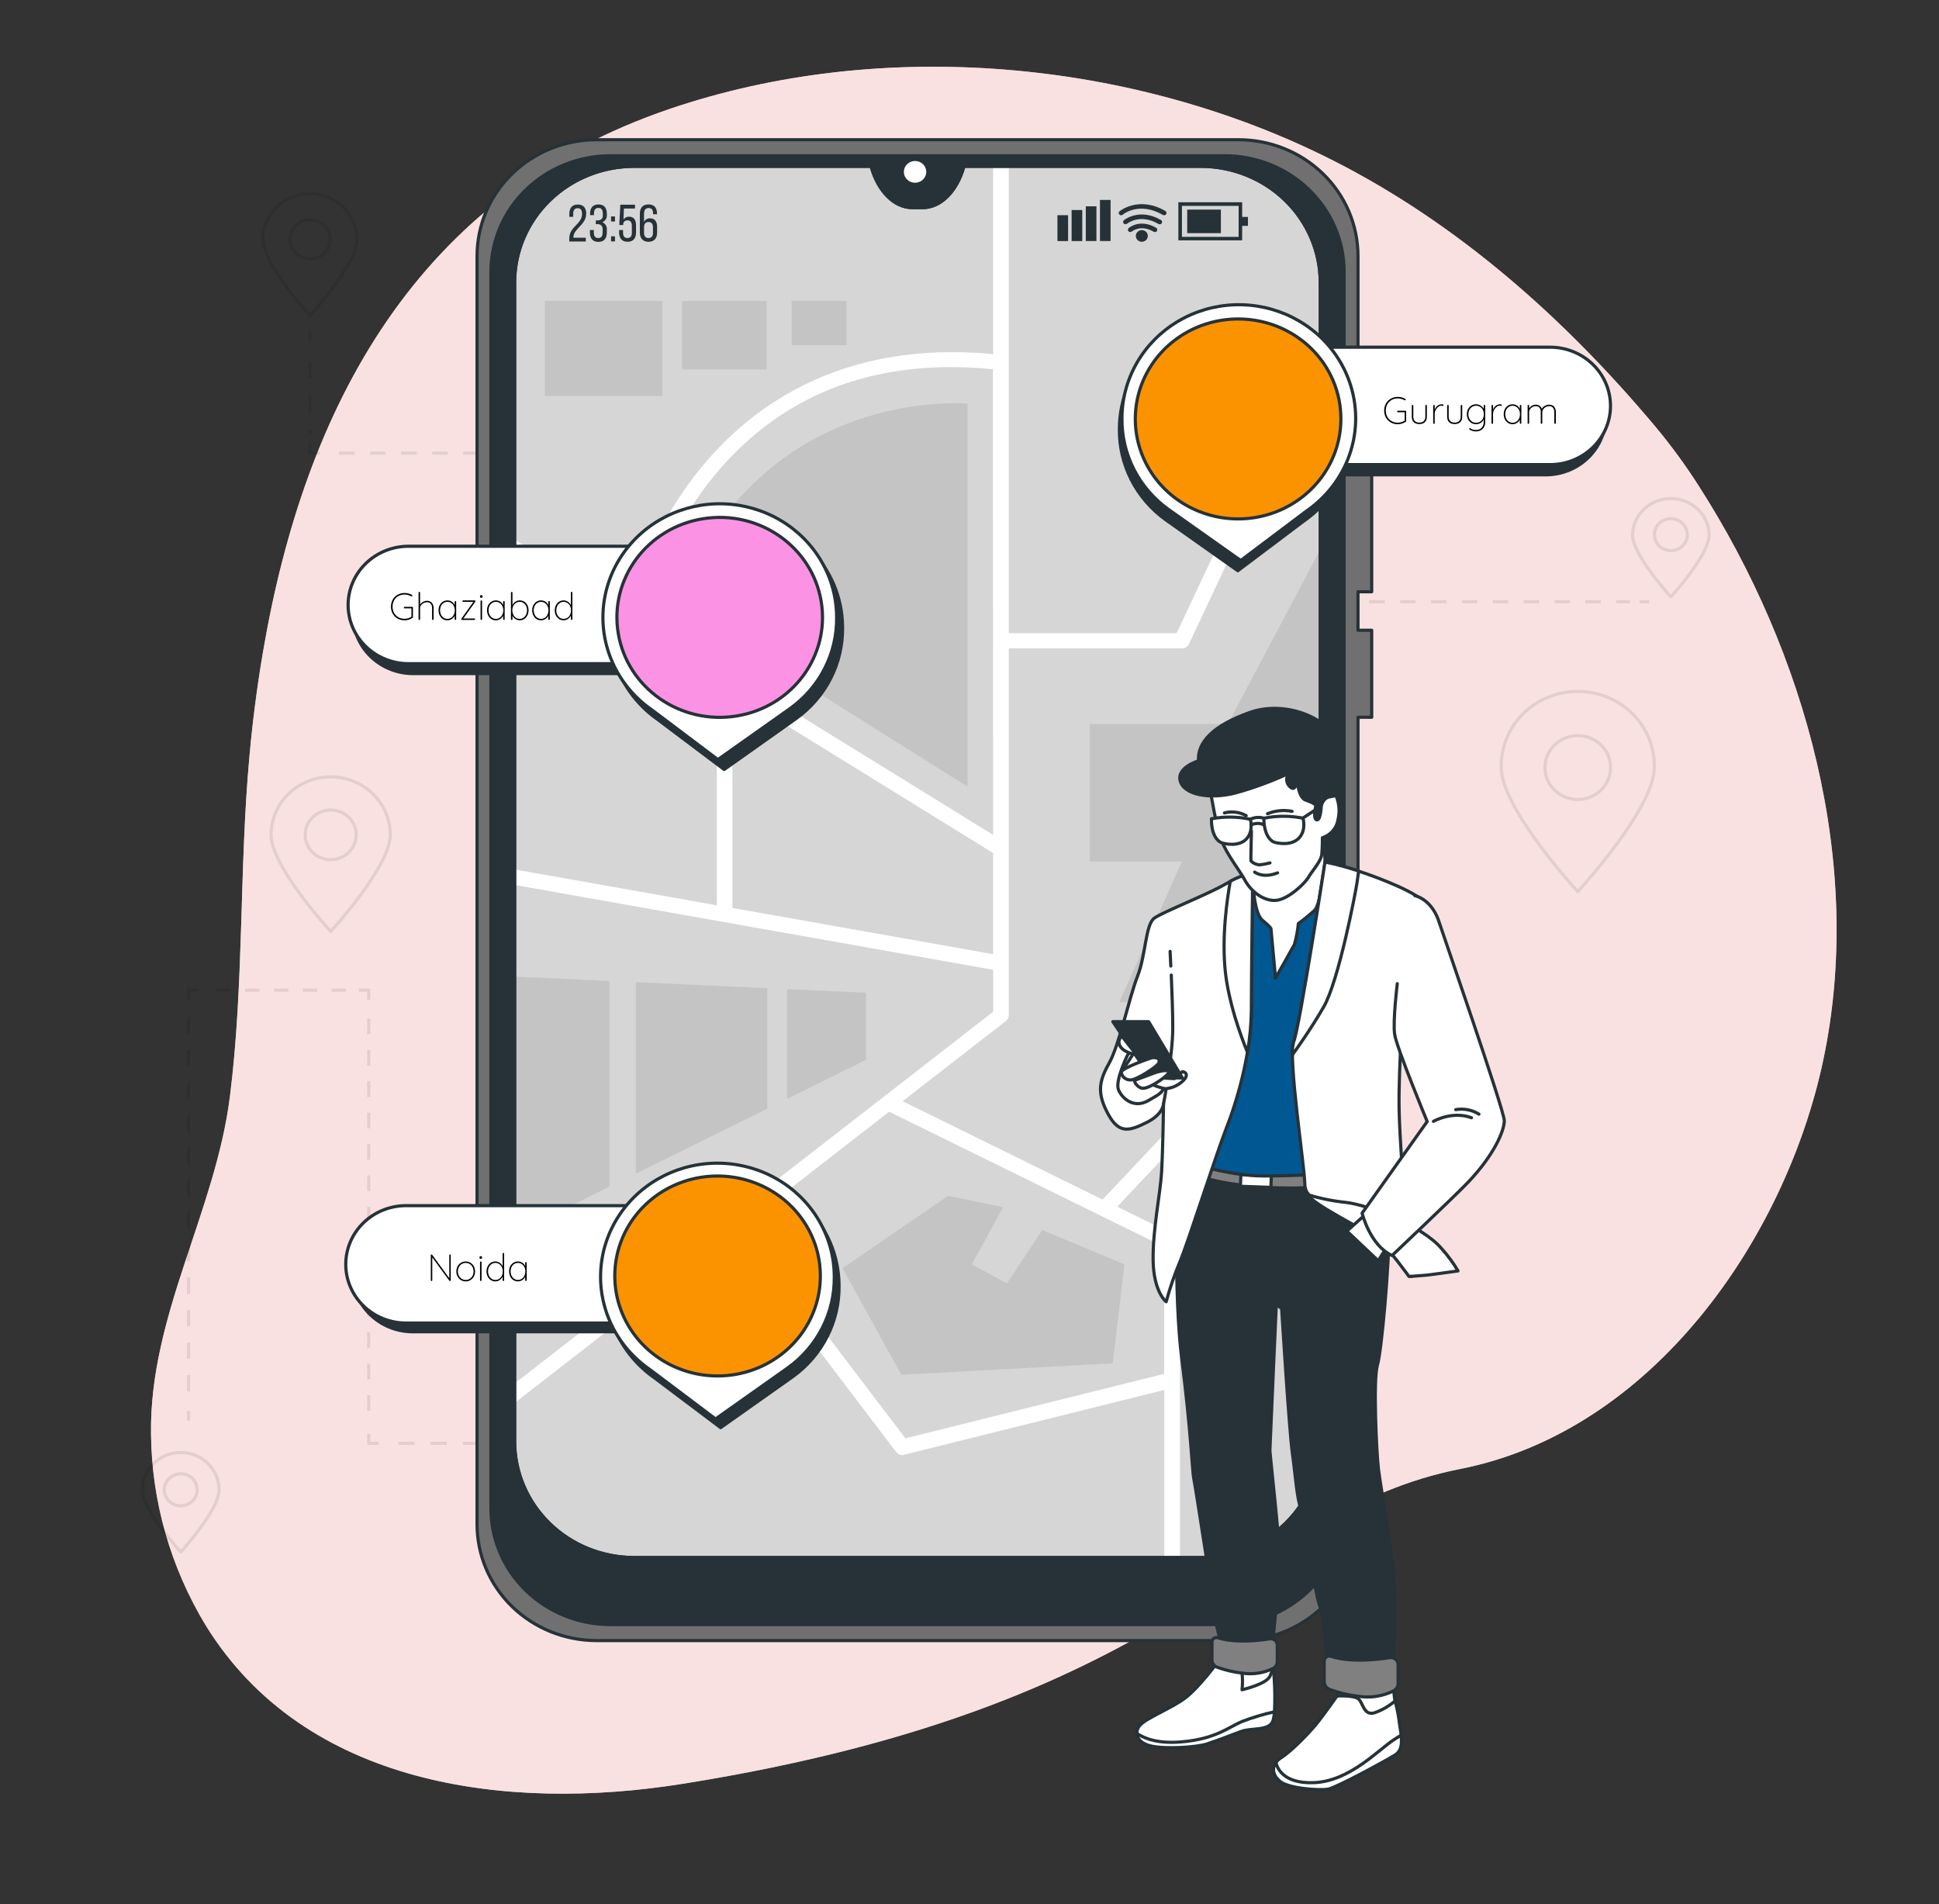 <svg width="613" height="602" viewBox="0 0 613 602" fill="none" xmlns="http://www.w3.org/2000/svg">
<rect x="0" y="0" width="613" height="602" fill="#333333" stroke="none"/>
<path d="M537.061 153.654C532.926 147.172 528.378 140.947 523.443 135.017C494.969 101.04 461.172 70.783 420.949 50.496C358.356 18.927 279.087 11.534 211.727 34.434C131.727 61.621 96.407 128.395 83.136 206.149C81.287 217.009 79.868 227.929 78.877 238.91C75.572 274.741 77.194 310.981 72.687 346.68C68.057 383.257 47.234 415.85 47.742 453.342C47.945 474.671 53.923 495.572 65.073 513.939C96.445 564.676 160.115 572.827 215.602 564.002C375.911 538.477 394.035 477.795 461.654 464.419C522.638 452.379 564.409 391.433 576.355 335.398C589.54 273.428 570.982 206.558 537.061 153.654Z" fill="#FAE1E1"/>
<path opacity="0.7" d="M537.061 153.654C532.926 147.172 528.378 140.947 523.443 135.017C494.969 101.04 461.172 70.783 420.949 50.496C358.356 18.927 279.087 11.534 211.727 34.434C131.727 61.621 96.407 128.395 83.136 206.149C81.287 217.009 79.868 227.929 78.877 238.91C75.572 274.741 77.194 310.981 72.687 346.68C68.057 383.257 47.234 415.85 47.742 453.342C47.945 474.671 53.923 495.572 65.073 513.939C96.445 564.676 160.115 572.827 215.602 564.002C375.911 538.477 394.035 477.795 461.654 464.419C522.638 452.379 564.409 391.433 576.355 335.398C589.54 273.428 570.982 206.558 537.061 153.654Z" fill="#FAE1E1"/>
<g opacity="0.3">
<path opacity="0.3" d="M97.992 104.748V107.758" stroke="black" stroke-linejoin="round"/>
<path opacity="0.3" d="M97.992 114.26V137.015" stroke="black" stroke-linejoin="round" stroke-dasharray="5.4 5.4"/>
<path opacity="0.3" d="M97.992 140.266V143.276H101.087" stroke="black" stroke-linejoin="round"/>
<path opacity="0.3" d="M107.166 143.276H298.61" stroke="black" stroke-linejoin="round" stroke-dasharray="4.91 4.91"/>
<path opacity="0.3" d="M301.643 143.276H304.738V146.286" stroke="black" stroke-linejoin="round"/>
<path opacity="0.3" d="M304.738 152.33V451.488" stroke="black" stroke-linejoin="round" stroke-dasharray="5.02 5.02"/>
<path opacity="0.3" d="M304.738 454.51V457.52H307.833" stroke="black" stroke-linejoin="round"/>
<path opacity="0.3" d="M311.547 457.52H317.118" stroke="black" stroke-linejoin="round" stroke-dasharray="3 3"/>
<path opacity="0.3" d="M318.975 457.52H322.07" stroke="black" stroke-linejoin="round"/>
<path opacity="0.3" d="M59.614 449.092V446.082" stroke="black" stroke-linejoin="round"/>
<path opacity="0.3" d="M59.614 439.893V319.144" stroke="black" stroke-linejoin="round" stroke-dasharray="5.14 5.14"/>
<path opacity="0.3" d="M59.614 316.05V313.04H62.709" stroke="black" stroke-linejoin="round"/>
<path opacity="0.3" d="M68.354 313.04H110.644" stroke="black" stroke-linejoin="round" stroke-dasharray="4.56 4.56"/>
<path opacity="0.3" d="M113.467 313.04H116.562V316.05" stroke="black" stroke-linejoin="round"/>
<path opacity="0.3" d="M116.562 322.022V450.32" stroke="black" stroke-linejoin="round" stroke-dasharray="4.96 4.96"/>
<path opacity="0.3" d="M116.562 453.306V456.316H119.657" stroke="black" stroke-linejoin="round"/>
<path opacity="0.3" d="M125.958 456.316H261.359" stroke="black" stroke-linejoin="round" stroke-dasharray="5.09 5.09"/>
<path opacity="0.3" d="M264.503 456.316H267.598V453.306" stroke="black" stroke-linejoin="round"/>
<path opacity="0.3" d="M267.598 447.262V196.264" stroke="black" stroke-linejoin="round" stroke-dasharray="5.02 5.02"/>
<path opacity="0.3" d="M267.598 193.242V190.232H270.693" stroke="black" stroke-linejoin="round"/>
<path opacity="0.3" d="M276.734 190.232H515.272" stroke="black" stroke-linejoin="round" stroke-dasharray="4.88 4.88"/>
<path opacity="0.3" d="M518.293 190.232H521.388" stroke="black" stroke-linejoin="round"/>
<path opacity="0.3" d="M112.848 75.683C112.848 71.852 111.283 68.177 108.497 65.467C105.711 62.758 101.932 61.235 97.992 61.235C94.052 61.235 90.273 62.758 87.487 65.467C84.701 68.177 83.136 71.852 83.136 75.683C83.136 83.654 97.992 99.763 97.992 99.763C97.992 99.763 112.848 83.654 112.848 75.683Z" stroke="black" stroke-linejoin="round"/>
<path opacity="0.3" d="M104.356 75.683C104.356 74.46 103.982 73.263 103.283 72.245C102.584 71.228 101.59 70.434 100.427 69.966C99.265 69.498 97.985 69.375 96.751 69.614C95.516 69.853 94.383 70.442 93.493 71.308C92.603 72.173 91.997 73.276 91.751 74.476C91.506 75.677 91.632 76.921 92.113 78.052C92.595 79.183 93.41 80.149 94.457 80.829C95.503 81.509 96.734 81.872 97.992 81.872C99.679 81.869 101.296 81.216 102.488 80.056C103.681 78.896 104.352 77.324 104.356 75.683V75.683Z" stroke="black" stroke-linejoin="round"/>
<path opacity="0.3" d="M540.354 169.03C540.254 165.967 538.932 163.063 536.669 160.931C534.406 158.799 531.379 157.607 528.228 157.607C525.078 157.607 522.05 158.799 519.787 160.931C517.524 163.063 516.203 165.967 516.102 169.03C516.102 175.543 528.234 188.691 528.234 188.691C528.234 188.691 540.354 175.543 540.354 169.03Z" stroke="black" stroke-linejoin="round"/>
<path opacity="0.3" d="M528.234 174.086C531.106 174.086 533.434 171.822 533.434 169.03C533.434 166.237 531.106 163.973 528.234 163.973C525.363 163.973 523.035 166.237 523.035 169.03C523.035 171.822 525.363 174.086 528.234 174.086Z" stroke="black" stroke-linejoin="round"/>
<path opacity="0.3" d="M522.997 242.666C523.07 239.531 522.498 236.413 521.315 233.496C520.132 230.579 518.361 227.921 516.107 225.679C513.853 223.437 511.161 221.655 508.189 220.439C505.217 219.222 502.025 218.596 498.801 218.596C495.576 218.596 492.384 219.222 489.412 220.439C486.441 221.655 483.748 223.437 481.494 225.679C479.24 227.921 477.47 230.579 476.286 233.496C475.103 236.413 474.531 239.531 474.604 242.666C474.604 255.657 498.795 281.893 498.795 281.893C498.795 281.893 522.997 255.657 522.997 242.666Z" stroke="black" stroke-linejoin="round"/>
<path opacity="0.3" d="M498.795 252.756C504.524 252.756 509.169 248.238 509.169 242.666C509.169 237.094 504.524 232.577 498.795 232.577C493.065 232.577 488.42 237.094 488.42 242.666C488.42 248.238 493.065 252.756 498.795 252.756Z" stroke="black" stroke-linejoin="round"/>
<path opacity="0.3" d="M123.383 263.941C123.383 259.081 121.398 254.42 117.865 250.983C114.331 247.547 109.538 245.616 104.541 245.616C99.544 245.616 94.751 247.547 91.218 250.983C87.684 254.42 85.699 259.081 85.699 263.941C85.699 274.054 104.541 294.474 104.541 294.474C104.541 294.474 123.383 274.054 123.383 263.941Z" stroke="black" stroke-linejoin="round"/>
<path opacity="0.3" d="M112.613 263.941C112.613 262.388 112.139 260.871 111.252 259.58C110.365 258.289 109.105 257.282 107.63 256.688C106.155 256.094 104.532 255.939 102.966 256.242C101.401 256.544 99.962 257.292 98.833 258.39C97.705 259.488 96.936 260.887 96.624 262.409C96.313 263.932 96.473 265.511 97.084 266.945C97.695 268.379 98.729 269.605 100.057 270.468C101.384 271.331 102.945 271.791 104.541 271.791C105.601 271.791 106.651 271.588 107.63 271.193C108.609 270.799 109.499 270.221 110.249 269.492C110.998 268.763 111.593 267.897 111.998 266.945C112.404 265.993 112.613 264.972 112.613 263.941V263.941Z" stroke="black" stroke-linejoin="round"/>
<path opacity="0.3" d="M69.258 471.005C69.258 469.457 68.945 467.924 68.335 466.494C67.726 465.064 66.834 463.765 65.708 462.67C64.583 461.575 63.247 460.707 61.776 460.115C60.306 459.522 58.73 459.218 57.138 459.218C55.547 459.218 53.97 459.522 52.5 460.115C51.029 460.707 49.693 461.575 48.568 462.67C47.443 463.765 46.55 465.064 45.941 466.494C45.332 467.924 45.018 469.457 45.018 471.005C45.018 477.518 57.138 490.654 57.138 490.654C57.138 490.654 69.258 477.518 69.258 471.005Z" stroke="black" stroke-linejoin="round"/>
<path opacity="0.3" d="M57.138 476.062C60.01 476.062 62.338 473.798 62.338 471.005C62.338 468.212 60.01 465.948 57.138 465.948C54.266 465.948 51.938 468.212 51.938 471.005C51.938 473.798 54.266 476.062 57.138 476.062Z" stroke="black" stroke-linejoin="round"/>
</g>
<path d="M417.396 89.313V455.69C417.396 465.427 413.422 474.766 406.347 481.656C399.272 488.546 389.674 492.423 379.662 492.436H200.473C190.453 492.436 180.842 488.565 173.756 481.673C166.67 474.782 162.69 465.436 162.69 455.69V89.313C162.693 79.569 166.675 70.226 173.761 63.337C180.846 56.449 190.455 52.579 200.473 52.579H275.397L275.472 52.843C277.688 60.597 282.788 65.642 288.446 65.642H291.689C297.347 65.642 302.448 60.597 304.664 52.843L304.75 52.579H379.662C389.672 52.591 399.268 56.467 406.342 63.354C413.417 70.241 417.393 79.578 417.396 89.313Z" fill="#D6D6D6"/>
<path d="M318.913 320.926V204.993H373.633C374.106 204.994 374.57 204.863 374.969 204.616C375.369 204.368 375.687 204.014 375.886 203.596L417.396 115.223V103.64L371.986 200.177H318.913V52.579H313.961V111.972C264.54 107.228 235.583 129.887 219.947 149.97C210.118 162.779 202.811 177.246 198.394 192.64L162.69 170.595V176.302L226.632 215.781V286.227L162.727 274.885V279.786L313.998 306.611V319.855L162.727 437.365V443.53L231.139 390.385L283.271 459.013C283.501 459.316 283.802 459.562 284.148 459.731C284.494 459.901 284.877 459.989 285.264 459.988C285.473 459.988 285.68 459.964 285.883 459.916L368.074 439.448V492.436H373.026V392.733C373.025 392.288 372.897 391.852 372.656 391.474C372.416 391.096 372.072 390.79 371.664 390.59L353.206 381.511L384.75 348.04L417.396 360.273V355.18L384.874 343.02C384.409 342.843 383.9 342.807 383.414 342.917C382.928 343.027 382.487 343.276 382.15 343.634L348.575 379.26L285.363 348.161L317.972 322.816C318.265 322.591 318.503 322.304 318.666 321.976C318.829 321.649 318.913 321.29 318.913 320.926ZM368.037 394.214V434.355L286.23 454.739L234.977 387.315L281.104 351.472L368.037 394.214ZM313.961 301.674L231.547 287.058V218.767L313.961 269.696V301.674ZM313.961 263.953L202.789 195.325C206.987 180.002 214.128 165.59 223.835 152.848C245.45 125.084 275.756 112.959 313.899 116.728L313.961 263.953Z" fill="white"/>
<path d="M417.445 271.358H410.03L391.311 316.881H353.874L373.633 272.369H344.515V228.88H388.192L417.445 173.653V271.358Z" fill="#C4C4C4"/>
<path d="M209.412 95.116H172.272V125.216H209.412V95.116Z" fill="#C4C4C4"/>
<path d="M242.343 95.116H215.602V116.788H242.343V95.116Z" fill="#C4C4C4"/>
<path d="M213.968 190.978L305.889 248.71V127.624C305.889 127.624 240.139 121.46 213.968 190.978Z" fill="#C4C4C4"/>
<path d="M267.598 95.116H250.266V109.167H267.598V95.116Z" fill="#C4C4C4"/>
<path d="M299.786 378.056L266.36 400.932L284.93 434.644L351.782 431.032L355.496 399.728L329.498 388.892L318.356 405.748L307.214 399.728L317.118 381.668L299.786 378.056Z" fill="#C4C4C4"/>
<path d="M192.674 310.138V375.178L162.69 390.012V308.766L192.674 310.138Z" fill="#C4C4C4"/>
<path d="M242.59 350.508V312.426L200.994 310.524V371.073L242.59 350.508Z" fill="#C4C4C4"/>
<path d="M248.83 312.715V347.426L273.788 335.085V313.847L248.83 312.715Z" fill="#C4C4C4"/>
<path d="M433.651 187.09V140.531H429.318V80.921C429.315 71.176 425.333 61.831 418.248 54.941C411.163 48.05 401.554 44.178 391.534 44.175H188.601C178.581 44.178 168.973 48.05 161.888 54.941C154.803 61.831 150.821 71.176 150.817 80.921V481.937C150.817 491.683 154.798 501.029 161.884 507.921C168.97 514.812 178.58 518.683 188.601 518.683H391.534C401.555 518.683 411.165 514.812 418.251 507.921C425.337 501.029 429.318 491.683 429.318 481.937V226.773H433.651V199.262H429.318V187.09H433.651ZM417.396 455.69C417.396 465.427 413.422 474.766 406.347 481.656C399.272 488.546 389.674 492.423 379.662 492.436H200.474C190.453 492.436 180.842 488.565 173.756 481.673C166.671 474.782 162.69 465.436 162.69 455.69V89.313C162.693 79.569 166.675 70.226 173.761 63.337C180.846 56.449 190.455 52.579 200.474 52.579H275.397L275.472 52.843C277.688 60.597 282.788 65.642 288.446 65.642H291.689C297.347 65.642 302.448 60.597 304.664 52.843L304.75 52.579H379.662C389.672 52.591 399.268 56.467 406.342 63.354C413.417 70.241 417.393 79.578 417.396 89.313V455.69Z" fill="#707070" stroke="#263238" stroke-linejoin="round"/>
<path d="M387.164 49.244H192.971C188.01 49.244 183.097 50.194 178.514 52.041C173.931 53.888 169.766 56.595 166.259 60.007C162.751 63.419 159.969 67.47 158.072 71.928C156.174 76.387 155.198 81.165 155.2 85.99V476.88C155.2 486.624 159.179 495.969 166.262 502.859C173.345 509.75 182.953 513.623 192.971 513.626H387.164C397.183 513.623 406.79 509.75 413.873 502.859C420.956 495.969 424.935 486.624 424.935 476.88V85.99C424.937 81.165 423.961 76.387 422.064 71.928C420.166 67.47 417.384 63.419 413.877 60.007C410.369 56.595 406.205 53.888 401.621 52.041C397.038 50.194 392.125 49.244 387.164 49.244ZM417.396 455.69C417.396 465.427 413.422 474.766 406.347 481.656C399.272 488.546 389.674 492.423 379.662 492.436H200.474C190.453 492.436 180.842 488.565 173.756 481.673C166.671 474.782 162.69 465.436 162.69 455.69V89.313C162.693 79.569 166.675 70.226 173.761 63.337C180.846 56.449 190.455 52.579 200.474 52.579H275.397L275.472 52.843C277.688 60.597 282.788 65.642 288.446 65.642H291.689C297.347 65.642 302.448 60.597 304.664 52.843L304.75 52.579H379.662C389.672 52.591 399.268 56.467 406.342 63.354C413.417 70.241 417.393 79.578 417.396 89.313V455.69Z" fill="#263238" stroke="#263238" stroke-linejoin="round"/>
<path d="M289.288 57.78C291.243 57.78 292.828 56.238 292.828 54.337C292.828 52.435 291.243 50.893 289.288 50.893C287.332 50.893 285.747 52.435 285.747 54.337C285.747 56.238 287.332 57.78 289.288 57.78Z" fill="white"/>
<path d="M185.333 67.556C185.333 71.048 181.309 72.3 181.284 74.973V75.154H185.197V76.358H179.972V75.37C179.972 71.626 184.008 70.903 184.008 67.641C184.008 66.437 183.6 65.823 182.609 65.823C181.619 65.823 181.223 66.509 181.223 67.532V68.556H179.985V67.617C179.985 65.847 180.826 64.667 182.659 64.667C184.491 64.667 185.333 65.787 185.333 67.556Z" fill="#263238"/>
<path d="M191.845 67.544V67.845C191.913 68.345 191.809 68.852 191.549 69.288C191.29 69.724 190.888 70.063 190.409 70.253C190.885 70.448 191.282 70.789 191.541 71.224C191.8 71.658 191.907 72.163 191.845 72.661V73.552C191.845 75.322 191.003 76.478 189.158 76.478C187.314 76.478 186.497 75.274 186.497 73.552V72.722H187.735V73.6C187.735 74.636 188.18 75.262 189.134 75.262C190.087 75.262 190.52 74.648 190.52 73.48V72.589C190.52 71.445 190.025 70.903 189.022 70.867H188.366V69.663H189.146C189.352 69.666 189.556 69.624 189.744 69.542C189.932 69.46 190.1 69.34 190.235 69.188C190.37 69.037 190.47 68.859 190.528 68.667C190.586 68.475 190.6 68.272 190.57 68.074V67.544C190.57 66.34 190.149 65.738 189.183 65.738C188.217 65.738 187.784 66.388 187.784 67.424V68.026H186.546V67.544C186.546 65.775 187.388 64.631 189.208 64.631C191.028 64.631 191.845 65.775 191.845 67.544Z" fill="#263238"/>
<path d="M194.42 68.423V70.025H193.182V68.423H194.42ZM194.42 74.72V76.322H193.182V74.72H194.42Z" fill="#263238"/>
<path d="M197.106 69.459C197.28 69.155 197.538 68.904 197.851 68.736C198.164 68.568 198.52 68.489 198.877 68.508C200.412 68.508 201.08 69.591 201.08 71.253V73.516C201.08 75.286 200.214 76.442 198.394 76.442C196.574 76.442 195.732 75.238 195.732 73.516V72.734H196.97V73.6C196.97 74.636 197.416 75.262 198.369 75.262C199.322 75.262 199.756 74.636 199.756 73.6V71.349C199.756 70.302 199.322 69.675 198.369 69.675C198.197 69.66 198.024 69.68 197.861 69.734C197.698 69.788 197.548 69.874 197.421 69.987C197.294 70.101 197.192 70.239 197.123 70.392C197.054 70.546 197.019 70.712 197.02 70.879V71.144H195.782L196.104 64.715H200.746V65.919H197.243L197.106 69.459Z" fill="#263238"/>
<path d="M207.703 67.52V67.737H206.465V67.424C206.465 66.376 206.02 65.763 205.054 65.763C204.088 65.763 203.606 66.388 203.606 67.629V70.229C203.749 69.854 204.013 69.534 204.359 69.317C204.705 69.1 205.114 68.998 205.525 69.025C207.06 69.025 207.741 70.097 207.741 71.77V73.528C207.741 75.298 206.837 76.454 205.017 76.454C203.197 76.454 202.281 75.25 202.281 73.528V67.605C202.281 65.775 203.123 64.631 205.017 64.631C206.911 64.631 207.703 65.75 207.703 67.52ZM203.606 71.855V73.6C203.606 74.636 204.051 75.262 205.017 75.262C205.983 75.262 206.428 74.636 206.428 73.6V71.855C206.428 70.819 205.97 70.193 205.017 70.193C204.064 70.193 203.606 70.819 203.606 71.855Z" fill="#263238"/>
<path d="M337.669 68.038H334.301V76.213H337.669V68.038Z" fill="#263238"/>
<path d="M342.15 66.401H338.783V76.213H342.15V66.401Z" fill="#263238"/>
<path d="M346.632 65.233H343.265V76.201H346.632V65.233Z" fill="#263238"/>
<path d="M351.101 63.21H347.746V76.201H351.101V63.21Z" fill="#263238"/>
<path d="M392.698 75.984H372.531V63.944H392.698V75.984ZM373.657 74.889H391.584V65.088H373.657V74.889Z" fill="#263238"/>
<path d="M385.975 66.268H375.329V73.709H385.975V66.268Z" fill="#263238"/>
<path d="M394.53 68.58H391.992V71.409H394.53V68.58Z" fill="#263238"/>
<path d="M365.14 73.372C365.005 73.377 364.871 73.344 364.756 73.275C360.646 70.867 357.935 73.107 357.823 73.191C357.672 73.319 357.475 73.383 357.276 73.369C357.076 73.356 356.89 73.266 356.759 73.119C356.694 73.047 356.645 72.964 356.613 72.873C356.582 72.783 356.57 72.687 356.577 72.592C356.583 72.497 356.61 72.404 356.654 72.319C356.698 72.234 356.759 72.158 356.833 72.096C356.969 71.963 360.448 69.073 365.499 72.011C365.585 72.061 365.659 72.126 365.719 72.204C365.778 72.282 365.821 72.37 365.845 72.464C365.87 72.558 365.874 72.656 365.86 72.752C365.845 72.848 365.811 72.94 365.759 73.023C365.694 73.127 365.604 73.213 365.496 73.274C365.387 73.335 365.265 73.369 365.14 73.372Z" fill="#263238"/>
<path d="M366.638 70.916C366.502 70.914 366.37 70.876 366.254 70.807C360.324 67.376 356.35 70.699 356.288 70.735C356.136 70.854 355.942 70.912 355.747 70.895C355.553 70.878 355.372 70.789 355.244 70.645C355.116 70.502 355.05 70.316 355.06 70.126C355.07 69.936 355.155 69.757 355.298 69.627C355.298 69.627 360.163 65.582 367.022 69.555C367.193 69.653 367.318 69.813 367.369 70C367.42 70.187 367.393 70.386 367.294 70.554C367.225 70.664 367.128 70.754 367.014 70.817C366.899 70.88 366.77 70.914 366.638 70.916Z" fill="#263238"/>
<path d="M368.037 68.062C367.901 68.063 367.767 68.026 367.653 67.954C360.126 63.607 355.137 67.701 354.926 67.882C354.775 68.009 354.578 68.073 354.379 68.06C354.179 68.046 353.993 67.956 353.862 67.809C353.797 67.737 353.748 67.654 353.716 67.564C353.685 67.473 353.673 67.378 353.68 67.282C353.686 67.187 353.713 67.094 353.757 67.009C353.801 66.924 353.862 66.848 353.936 66.786C353.998 66.786 359.928 61.789 368.421 66.702C368.506 66.75 368.58 66.814 368.64 66.891C368.699 66.968 368.742 67.055 368.766 67.148C368.79 67.241 368.795 67.338 368.781 67.433C368.766 67.528 368.732 67.619 368.681 67.701C368.614 67.81 368.52 67.901 368.408 67.964C368.295 68.027 368.167 68.061 368.037 68.062Z" fill="#263238"/>
<path d="M360.98 76.442C362.026 76.442 362.874 75.617 362.874 74.6C362.874 73.582 362.026 72.758 360.98 72.758C359.934 72.758 359.086 73.582 359.086 74.6C359.086 75.617 359.934 76.442 360.98 76.442Z" fill="#263238"/>
<path d="M402.924 541.198C402.861 542.083 402.72 542.961 402.503 543.823C401.488 547.435 395.706 546.134 392.314 547.435C388.922 548.735 384.502 550.409 381.444 551.396C378.387 552.383 368.891 553.057 364.112 552.058C360.968 551.408 359.458 549.746 359.396 548.025C359.375 547.078 359.729 546.159 360.386 545.46C362.416 543.148 370.216 540.175 374.635 536.876C379.055 533.577 384.824 525.642 384.824 525.642C391.274 527.304 402.156 525.979 402.156 525.979C402.156 525.979 402.825 529.591 402.825 530.603C403.062 534.13 403.095 537.667 402.924 541.198Z" fill="white" stroke="#263238" stroke-linecap="round" stroke-linejoin="round"/>
<path d="M402.924 541.198C402.861 542.083 402.72 542.961 402.503 543.823C401.488 547.435 395.706 546.134 392.314 547.435C388.922 548.735 384.502 550.409 381.445 551.396C378.387 552.383 368.891 553.057 364.113 552.058C360.968 551.408 359.458 549.746 359.396 548.025C361.129 549.229 365.351 551.408 373.373 550.722C384.515 549.795 388.315 546.038 392.908 544.172C396.167 542.942 399.515 541.948 402.924 541.198Z" fill="white" stroke="#263238" stroke-linecap="round" stroke-linejoin="round"/>
<path d="M402.453 527.641C402.305 526.726 402.169 525.992 402.169 525.992C398.754 526.373 395.317 526.533 391.881 526.473L391.633 526.654C391.633 526.654 392.314 526.317 392.661 528.965C392.855 530.718 392.855 532.486 392.661 534.239C392.661 534.239 400.386 532.457 401.488 529.953C401.81 529.218 402.144 528.412 402.453 527.641Z" fill="white" stroke="#263238" stroke-linecap="round" stroke-linejoin="round"/>
<path d="M440.918 554.924C437.798 556.85 422.496 565.17 419.872 565.651C417.247 566.133 407.492 565.483 404.731 563.243C402.565 561.509 401.983 559.186 403.382 557.223C403.835 556.611 404.407 556.092 405.065 555.694C408.359 553.611 414.115 547.688 416.752 544.328C419.389 540.969 423.499 535.046 423.499 535.046L423.821 533.288L440.608 533.769C440.608 533.769 440.93 537.285 441.091 537.935C441.704 540.192 442.147 542.49 442.416 544.81C442.614 546.17 442.837 547.447 442.973 548.615C443.233 551.432 443.072 553.575 440.918 554.924Z" fill="white" stroke="#263238" stroke-linecap="round" stroke-linejoin="round"/>
<path d="M440.918 554.924C437.798 556.85 422.496 565.17 419.872 565.651C417.247 566.133 407.492 565.483 404.731 563.243C402.565 561.509 401.983 559.186 403.382 557.223C403.592 558.343 405.177 564.014 415.403 563.604C426.73 563.135 435.644 553.286 440.707 549.999C441.512 549.469 442.267 549.012 442.973 548.615C443.233 551.432 443.072 553.575 440.918 554.924Z" fill="white" stroke="#263238" stroke-linecap="round" stroke-linejoin="round"/>
<path d="M440.547 533.805L423.759 533.324L423.437 535.082L422.645 536.201C423.066 536.201 428.105 535.937 429.516 537.165C430.927 538.393 431.162 542.607 434.617 541.487C436.966 540.656 439.133 539.402 441.005 537.791C440.831 536.852 440.547 533.805 440.547 533.805Z" fill="white" stroke="#263238" stroke-linecap="round" stroke-linejoin="round"/>
<path d="M372.283 374.095C372.283 374.095 370.922 408.77 373.645 429.9C376.369 451.03 377.037 466.225 377.359 467.224C377.681 468.224 384.143 510.147 384.478 512.796C384.812 515.444 385.839 518.406 385.839 519.394C385.839 520.381 386.855 520.718 391.955 522.042C395.347 522.768 398.881 522.539 402.144 521.38C402.144 521.38 404.521 498.601 404.521 492.653C404.521 486.705 401.463 459.627 401.463 458.64C401.463 457.652 403.493 412.418 403.493 412.418L405.189 413.731C405.189 413.731 407.566 452.367 408.594 459.627C409.621 466.887 409.943 473.497 411.305 477.133C412.667 480.769 415.725 503.874 417.074 507.233C418.424 510.592 419.451 523.078 419.451 523.078L420.466 527.039C420.466 527.039 421.828 530.651 430.37 530.651C438.912 530.651 440.559 528.664 440.559 528.664C440.559 528.664 440.893 511.17 440.893 502.911C440.893 494.651 436.474 470.222 435.805 464.612C435.137 459.001 434.097 436.209 435.458 431.586C436.82 426.962 439.172 399.897 439.172 388.338C439.286 382.936 439.058 377.532 438.492 372.156C438.492 372.156 406.242 374.131 395.372 372.481C384.502 370.832 374.326 368.52 374.326 368.52L372.283 374.095Z" fill="#263238" stroke="#263238" stroke-linecap="round" stroke-linejoin="round"/>
<path d="M382.138 372.782C382.138 372.782 396.734 377.069 420.157 375.094L420.491 369.146L383.153 356.926L382.138 372.782Z" fill="#808080" stroke="#263238" stroke-linecap="round" stroke-linejoin="round"/>
<path d="M401.93 371.707L392.293 371.357L392.151 375.051L401.788 375.401L401.93 371.707Z" fill="white" stroke="#263238" stroke-linecap="round" stroke-linejoin="round"/>
<path d="M423.215 275.367C423.215 275.367 411.33 274.054 405.561 275.704C399.792 277.353 392.661 279.316 390.618 284.614C388.575 289.911 378.572 368.328 378.572 368.328C378.572 368.328 389.603 371.795 399.445 371.795C409.287 371.795 419.822 371.133 419.822 371.133C419.822 371.133 420.838 328.861 423.215 321.275C425.592 313.69 423.215 275.367 423.215 275.367Z" fill="#005792" stroke="#263238" stroke-linecap="round" stroke-linejoin="round"/>
<path d="M396.251 280.773C396.251 280.773 396.672 288.972 399.136 290.971C401.599 292.969 401.81 293.583 401.81 293.583L403.246 309.235C403.246 309.235 408.606 299.796 409.225 298.592C409.827 296.43 410.241 294.223 410.463 291.994C412.256 290.684 413.975 289.281 415.613 287.792C417.458 285.986 418.906 273.982 418.906 272.574C418.906 271.165 418.498 263.568 418.498 263.568C418.498 263.568 414.165 272.971 409.436 277.173C404.707 281.375 400.175 281.784 399.148 281.579C398.12 281.375 396.251 280.773 396.251 280.773Z" fill="white" stroke="#263238" stroke-linecap="round" stroke-linejoin="round"/>
<path d="M396.053 278.365C396.053 278.365 395.632 307.393 395.632 319.192C395.632 330.992 391.918 345.813 388.018 355.818C384.119 365.823 375.638 392.745 373.001 398.957C371.274 403.061 369.831 407.273 368.681 411.563C368.681 411.563 364.769 408.553 364.558 398.753C364.348 388.952 366.824 377.538 367.232 370.531C367.641 363.524 367.851 348.859 367.851 348.859C367.851 348.859 367.851 352.254 362.503 354.879C357.155 357.504 353.837 358.684 350.358 352.278C346.879 345.873 347.276 342.068 350.569 336.265C353.862 330.462 356.944 315.448 359.618 308.645C362.293 301.843 362.094 292.235 364.979 290.236C367.864 288.238 381.643 282.832 387.201 279.629C392.76 276.426 395.025 276.426 395.025 276.426C395.025 276.426 395.842 275.969 396.053 278.365Z" fill="white" stroke="#263238" stroke-linecap="round" stroke-linejoin="round"/>
<path d="M356.548 333.4C356.548 333.4 352.426 341.683 353.602 344.537C354.778 347.39 358.554 350.557 363.011 347.968C367.467 345.379 368.879 345.115 367.405 339.685C365.932 334.254 360.361 330.257 356.548 333.4Z" stroke="#263238" stroke-linecap="round" stroke-linejoin="round"/>
<path d="M370.142 305.431C370.005 302.637 369.919 300.783 369.919 300.783L370.142 305.431Z" fill="white"/>
<path d="M370.142 305.431C370.005 302.637 369.919 300.783 369.919 300.783" stroke="#263238" stroke-linecap="round" stroke-linejoin="round"/>
<path d="M367.876 348.823C367.876 348.823 370.761 333.604 370.761 324.996C370.761 320.288 370.513 313.473 370.29 308.272" fill="white"/>
<path d="M367.876 348.823C367.876 348.823 370.761 333.604 370.761 324.996C370.761 320.288 370.513 313.473 370.29 308.272" stroke="#263238" stroke-linecap="round" stroke-linejoin="round"/>
<path d="M395.025 276.366C395.025 276.366 393.23 276.366 388.947 278.606C387.994 283.879 386.161 296.148 387.399 307.393C388.464 316.905 391.98 326.814 394.369 332.677C395.149 328.213 395.563 323.696 395.607 319.168C395.607 307.369 396.028 278.341 396.028 278.341C395.842 275.969 395.025 276.366 395.025 276.366Z" fill="white" stroke="#263238" stroke-linecap="round" stroke-linejoin="round"/>
<path d="M382.732 250.492C382.732 250.492 384.428 261.063 386.137 265.626C387.845 270.19 391.893 275.15 393.565 278.268C395.236 281.387 398.888 284.686 402.936 284.686C406.985 284.686 412.518 279.304 413.583 277.462C414.648 275.62 417.631 272.273 417.854 270.238C418.077 268.203 418.065 264.856 418.065 264.856C419.366 264.437 420.521 263.671 421.396 262.645C422.272 261.619 422.833 260.374 423.017 259.053C423.608 256.56 423.383 253.95 422.373 251.588C421.38 249.275 420.165 247.058 418.746 244.966C415.762 240.15 405.969 237.501 396.585 238.946C387.201 240.391 382.522 244.28 382.732 250.492Z" fill="white" stroke="#263238" stroke-linecap="round" stroke-linejoin="round"/>
<path d="M382.992 258.86C387.063 258.102 391.249 258.155 395.298 259.017C395.298 259.017 396.362 262.749 394.06 265.229C391.757 267.709 387.449 266.891 386.174 266.433C384.899 265.976 382.918 263.857 382.992 258.86Z" fill="white" stroke="#263238" stroke-linecap="round" stroke-linejoin="round"/>
<path d="M399.556 258.679C403.64 257.863 407.852 257.863 411.936 258.679C411.936 258.679 413.05 262.388 410.698 264.916C408.346 267.445 404.112 266.662 402.837 266.265C401.562 265.867 399.556 263.676 399.556 258.679Z" fill="white" stroke="#263238" stroke-linecap="round" stroke-linejoin="round"/>
<path d="M395.298 258.992C396.627 258.374 398.146 258.262 399.556 258.679" stroke="#263238" stroke-linecap="round" stroke-linejoin="round"/>
<path d="M411.875 258.655L417.668 254.851" stroke="#263238" stroke-linecap="round" stroke-linejoin="round"/>
<path d="M395.632 260.714C395.632 260.714 397.922 259.847 399.346 260.714" stroke="#263238" stroke-linecap="round" stroke-linejoin="round"/>
<path d="M400.72 257.259C403.173 256.264 405.876 256.004 408.482 256.512" stroke="#263238" stroke-linecap="round" stroke-linejoin="round"/>
<path d="M393.973 257.873C391.885 256.728 389.421 256.417 387.102 257.006" stroke="#263238" stroke-linecap="round" stroke-linejoin="round"/>
<path d="M395.632 262.821C395.632 262.821 395.372 271.863 395.496 272.236C396.219 272.924 397.163 273.349 398.17 273.44C399.291 273.316 400.4 273.107 401.488 272.814" stroke="#263238" stroke-linecap="round" stroke-linejoin="round"/>
<path d="M396.647 275.716C396.647 275.716 399.197 277.823 403.902 275.957" stroke="#263238" stroke-linecap="round" stroke-linejoin="round"/>
<path d="M378.894 240.547C378.894 240.547 371.862 242.618 373.137 246.977C374.412 251.335 382.521 252.78 390.618 250.697C396.411 249.089 402.056 247.01 407.492 244.484C406.961 245.12 406.708 245.934 406.79 246.75C406.871 247.566 407.279 248.317 407.925 248.843C410.265 250.914 410.054 244.484 410.054 244.484C410.054 244.484 409.844 251.949 412.828 252.984C415.811 254.02 416.022 254.634 416.022 254.634C416.022 254.634 414.957 258.788 416.232 259.197C417.507 259.606 417.718 254.851 417.718 254.851C417.718 254.851 418.151 252.358 420.28 251.949L422.41 251.528C422.41 251.528 421.989 237.646 420.701 232.468C419.414 227.291 406.427 221.271 395.137 225.244C383.846 229.218 378.461 234.539 378.894 240.547Z" fill="#263238" stroke="#263238" stroke-linecap="round" stroke-linejoin="round"/>
<path d="M354.481 339.01L359.433 331.401L363.543 337.806C361.689 338.861 359.766 339.799 357.786 340.612C356.625 340.202 355.516 339.665 354.481 339.01Z" fill="white" stroke="#263238" stroke-linecap="round" stroke-linejoin="round"/>
<path d="M364.558 343.008C365.76 343.508 367.002 343.91 368.272 344.212C369.506 344.141 370.711 343.819 371.809 343.268C372.907 342.716 373.874 341.947 374.648 341.009C375.886 339.01 373.818 338.806 373.818 338.806L371.342 341.009L367.22 340.816L364.558 343.008Z" fill="white" stroke="#263238" stroke-linecap="round" stroke-linejoin="round"/>
<path d="M351.807 322.997L363.741 340.612L373.819 340.816L363.122 322.997H351.807Z" fill="#263238" stroke="#263238" stroke-linecap="round" stroke-linejoin="round"/>
<path d="M364.162 334.411C364.162 334.411 354.493 337.614 354.493 339.01C354.58 339.724 354.952 340.377 355.529 340.827C356.105 341.277 356.84 341.49 357.576 341.418C359.222 341.418 365.598 337.409 366.242 336.205C366.886 335.001 366.205 334.206 364.162 334.411Z" fill="white" stroke="#263238" stroke-linecap="round" stroke-linejoin="round"/>
<path d="M358.591 341.611C358.739 342.161 359.023 342.668 359.418 343.087C359.812 343.507 360.306 343.827 360.856 344.019C362.713 344.609 368.284 340.816 369.3 339.408C370.315 337.999 367.232 338.408 364.979 339.215C362.726 340.022 358.591 341.611 358.591 341.611Z" fill="white" stroke="#263238" stroke-linecap="round" stroke-linejoin="round"/>
<path d="M354.679 327.608C354.422 327.805 354.207 328.048 354.047 328.325C353.888 328.603 353.786 328.908 353.748 329.223C353.71 329.539 353.736 329.859 353.826 330.164C353.916 330.47 354.067 330.755 354.27 331.004C355.719 333.002 359.222 333.412 359.222 333.412L354.679 327.608Z" fill="white" stroke="#263238" stroke-linecap="round" stroke-linejoin="round"/>
<path d="M418.894 272.562C418.894 272.562 410.872 324.803 408.99 329.402C407.108 334.002 412.493 369.327 412.493 374.131C412.493 378.935 417.223 379.742 419.067 380.741C420.912 381.74 435.953 388.747 438.207 392.347C440.46 395.947 446.241 403.557 446.241 403.557C446.241 403.557 442.787 369.58 442.329 351.219C442.144 343.814 442.738 332.81 442.738 332.81C442.738 332.81 451.404 289.177 450.562 285.974C449.72 282.771 435.953 277.546 429.974 275.572C426.347 274.351 422.646 273.346 418.894 272.562Z" fill="white" stroke="#263238" stroke-linecap="round" stroke-linejoin="round"/>
<path d="M428.971 279.328C429.182 277.967 429.38 276.511 429.529 275.379C426.043 274.228 422.493 273.276 418.894 272.525C418.894 272.525 410.872 324.767 408.99 329.366C408.629 330.692 408.503 332.069 408.619 333.436C409.708 331.943 414.313 325.538 418.461 318.362C423.215 310.187 428.538 282.169 428.971 279.328Z" fill="white" stroke="#263238" stroke-linecap="round" stroke-linejoin="round"/>
<path d="M413.546 377.743C417.433 378.926 421.43 379.733 425.48 380.151C432.685 380.946 449.72 387.556 455.786 394.804C457.745 396.962 459.471 399.31 460.937 401.811C460.937 401.811 452.431 403.015 450.785 403.171C449.138 403.328 445.437 403.569 445.437 403.569C445.437 403.569 438.851 394.358 435.533 391.758C432.215 389.157 414.772 380.741 413.546 377.743Z" fill="white" stroke="#263238" stroke-linecap="round" stroke-linejoin="round"/>
<path d="M383.153 519.141V524.848C383.155 525.317 383.297 525.775 383.563 526.167C383.83 526.558 384.208 526.866 384.651 527.051C387.231 528.004 389.92 528.647 392.661 528.965C396.044 529.504 399.516 528.972 402.565 527.448C402.942 527.236 403.256 526.931 403.473 526.563C403.691 526.195 403.804 525.778 403.803 525.353V520.128C403.805 519.835 403.741 519.546 403.616 519.279C403.491 519.013 403.308 518.776 403.079 518.586C402.851 518.396 402.582 518.256 402.292 518.177C402.002 518.098 401.698 518.082 401.401 518.129C397.687 518.719 390.383 519.514 384.948 517.768C384.734 517.712 384.509 517.705 384.292 517.748C384.074 517.791 383.87 517.883 383.696 518.016C383.522 518.15 383.382 518.321 383.288 518.516C383.193 518.711 383.147 518.925 383.153 519.141Z" fill="#808080" stroke="#263238" stroke-linecap="round" stroke-linejoin="round"/>
<path d="M418.634 525.209V531.65C418.633 532.18 418.794 532.699 419.096 533.14C419.398 533.582 419.827 533.926 420.33 534.131C423.241 535.203 426.276 535.926 429.367 536.286C433.194 536.908 437.125 536.308 440.571 534.576C441.015 534.342 441.384 533.993 441.637 533.568C441.89 533.143 442.019 532.659 442.007 532.168V526.317C442.008 525.987 441.935 525.661 441.794 525.362C441.652 525.063 441.445 524.798 441.187 524.584C440.928 524.371 440.625 524.215 440.299 524.128C439.972 524.04 439.63 524.023 439.296 524.077C435.099 524.739 426.916 525.63 420.726 523.656C420.48 523.583 420.22 523.568 419.967 523.613C419.714 523.657 419.475 523.76 419.271 523.911C419.067 524.063 418.902 524.26 418.792 524.485C418.681 524.711 418.627 524.959 418.634 525.209Z" fill="#808080" stroke="#263238" stroke-linecap="round" stroke-linejoin="round"/>
<path d="M432.5 383.221L425.802 389.217L435.718 398.596L439.457 392.6L432.5 383.221Z" fill="white" stroke="#263238" stroke-linecap="round" stroke-linejoin="round"/>
<path d="M441.735 310.993C441.735 310.993 440.299 322.804 440.906 327.006C441.512 331.208 451.193 354.578 451.193 354.578L430.618 383.546C430.618 383.546 433.094 393.744 440.089 396.947C440.089 396.947 460.318 377.791 464.168 373.734C472.413 365.041 475.57 357.492 475.57 354.289C475.57 351.086 455.316 292.777 454.907 291.368C454.499 289.959 452.431 284.565 447.294 283.157" fill="white"/>
<path d="M441.735 310.993C441.735 310.993 440.299 322.804 440.906 327.006C441.512 331.208 451.193 354.578 451.193 354.578L430.618 383.546C430.618 383.546 433.094 393.744 440.089 396.947C440.089 396.947 460.318 377.791 464.168 373.734C472.413 365.041 475.57 357.492 475.57 354.289C475.57 351.086 455.316 292.777 454.907 291.368C454.499 289.959 452.431 284.565 447.294 283.157" stroke="#263238" stroke-linecap="round" stroke-linejoin="round"/>
<path d="M453.174 354.53C453.174 354.53 459.042 351.11 465.208 353.386" stroke="#263238" stroke-linecap="round" stroke-linejoin="round"/>
<path d="M460.218 350.822C462.764 350.378 465.387 350.89 467.56 352.254" stroke="#263238" stroke-linecap="round" stroke-linejoin="round"/>
<path d="M390.729 99.222C396.286 99.222 401.772 100.429 406.788 102.753C411.804 105.078 416.223 108.462 419.723 112.658H489.126C494.217 112.783 499.056 114.838 502.612 118.384C506.167 121.93 508.157 126.686 508.157 131.639C508.157 136.592 506.167 141.349 502.612 144.895C499.056 148.441 494.217 150.496 489.126 150.62H424.75C422.012 156.457 417.742 161.49 412.37 165.213L391.584 180.865C391.505 180.921 391.409 180.951 391.311 180.949C391.221 180.95 391.134 180.92 391.064 180.865L368.247 164.743C363.568 161.374 359.78 156.97 357.197 151.895C354.614 146.82 353.309 141.22 353.391 135.558C353.404 125.929 357.342 116.698 364.34 109.887C371.339 103.076 380.829 99.241 390.729 99.222Z" fill="#263238"/>
<path d="M490.066 146.888H400.064V109.769L490.066 109.769C495.126 109.769 499.979 111.723 503.556 115.203C507.134 118.682 509.144 123.402 509.144 128.322C509.146 130.76 508.653 133.174 507.695 135.426C506.737 137.679 505.332 139.725 503.561 141.45C501.789 143.174 499.685 144.541 497.37 145.475C495.055 146.408 492.573 146.888 490.066 146.888Z" fill="white" stroke="#263238" stroke-linecap="round" stroke-linejoin="round"/>
<path d="M369.436 161.083L392.24 177.217L413.026 161.565C418.194 157.997 422.332 153.197 425.042 147.625C427.751 142.053 428.941 135.896 428.497 129.747C428.052 123.599 425.989 117.665 422.505 112.516C419.021 107.367 414.233 103.176 408.603 100.347C402.972 97.518 396.687 96.145 390.353 96.361C384.019 96.576 377.849 98.373 372.435 101.578C367.022 104.783 362.547 109.289 359.442 114.663C356.337 120.036 354.705 126.096 354.704 132.259C354.627 137.857 355.924 143.391 358.486 148.404C361.048 153.417 364.802 157.763 369.436 161.083Z" fill="white" stroke="#263238" stroke-linecap="round" stroke-linejoin="round"/>
<path d="M423.908 132.44C423.91 138.691 422.007 144.802 418.438 150.001C414.869 155.2 409.795 159.252 403.858 161.647C397.921 164.041 391.387 164.669 385.083 163.452C378.778 162.235 372.987 159.227 368.44 154.809C363.893 150.39 360.796 144.76 359.54 138.63C358.283 132.499 358.924 126.144 361.382 120.368C363.839 114.592 368.003 109.655 373.345 106.18C378.688 102.705 384.971 100.849 391.398 100.847C395.669 100.833 399.901 101.64 403.851 103.222C407.8 104.805 411.389 107.131 414.41 110.067C417.431 113.003 419.826 116.492 421.456 120.331C423.086 124.171 423.919 128.286 423.908 132.44Z" fill="#FB9300" stroke="#263238" stroke-linejoin="round"/>
<path d="M229.517 162.046C223.96 162.047 218.472 163.254 213.456 165.581C208.44 167.908 204.021 171.295 200.523 175.495H131.121C128.517 175.431 125.926 175.875 123.5 176.8C121.075 177.725 118.865 179.113 116.999 180.882C115.134 182.651 113.652 184.765 112.64 187.1C111.628 189.434 111.106 191.942 111.106 194.476C111.106 197.01 111.628 199.518 112.64 201.852C113.652 204.187 115.134 206.301 116.999 208.07C118.865 209.839 121.075 211.227 123.5 212.152C125.926 213.077 128.517 213.521 131.121 213.457H195.497C198.232 219.296 202.502 224.33 207.877 228.05L228.663 243.702C228.736 243.761 228.828 243.795 228.923 243.798C229.016 243.796 229.107 243.766 229.183 243.714L252.012 227.556C256.69 224.188 260.476 219.786 263.06 214.713C265.643 209.64 266.948 204.043 266.868 198.383C266.855 188.752 262.916 179.519 255.914 172.707C248.913 165.896 239.42 162.062 229.517 162.046Z" fill="#263238"/>
<path d="M129.14 209.821H219.143V172.702H129.14C124.078 172.705 119.225 174.662 115.645 178.143C112.066 181.624 110.054 186.344 110.05 191.267C110.054 196.189 112.066 200.908 115.646 204.388C119.226 207.867 124.079 209.821 129.14 209.821Z" fill="white" stroke="#263238" stroke-linecap="round" stroke-linejoin="round"/>
<path d="M249.771 224.016L226.955 240.15L206.169 224.498C201 220.931 196.862 216.13 194.153 210.558C191.443 204.986 190.254 198.829 190.698 192.681C191.142 186.532 193.205 180.598 196.69 175.449C200.174 170.3 204.961 166.109 210.592 163.28C216.223 160.451 222.507 159.078 228.841 159.294C235.175 159.509 241.345 161.306 246.759 164.511C252.173 167.717 256.647 172.222 259.753 177.596C262.858 182.969 264.49 189.029 264.491 195.192C264.57 200.789 263.276 206.323 260.716 211.336C258.156 216.349 254.404 220.696 249.771 224.016Z" fill="white" stroke="#263238" stroke-linecap="round" stroke-linejoin="round"/>
<path d="M232.693 226.392C250.413 223.62 262.467 207.402 259.616 190.168C256.765 172.935 240.089 161.212 222.369 163.985C204.649 166.758 192.595 182.976 195.446 200.209C198.297 217.442 214.973 229.165 232.693 226.392Z" fill="#FC92E3" stroke="#263238" stroke-linejoin="round"/>
<path d="M228.415 370.146C222.859 370.146 217.373 371.353 212.357 373.677C207.341 376.002 202.922 379.386 199.421 383.582H130.019C124.928 383.707 120.088 385.762 116.533 389.308C112.977 392.854 110.987 397.611 110.987 402.563C110.987 407.516 112.977 412.273 116.533 415.819C120.088 419.365 124.928 421.42 130.019 421.544H194.395C197.134 427.381 201.403 432.413 206.775 436.137L227.561 451.789C227.64 451.845 227.736 451.875 227.833 451.873C227.924 451.874 228.011 451.844 228.081 451.789L250.897 435.667C255.577 432.298 259.365 427.894 261.948 422.819C264.531 417.744 265.835 412.144 265.753 406.482C265.74 396.853 261.803 387.622 254.804 380.811C247.806 374 238.316 370.165 228.415 370.146Z" fill="#263238"/>
<path d="M128.385 418.294H218.387V381.174H128.385C123.325 381.174 118.473 383.129 114.895 386.609C111.317 390.088 109.307 394.807 109.307 399.728C109.306 402.166 109.798 404.579 110.756 406.832C111.714 409.084 113.119 411.131 114.89 412.855C116.662 414.579 118.766 415.947 121.081 416.88C123.397 417.813 125.878 418.294 128.385 418.294Z" fill="white" stroke="#263238" stroke-linecap="round" stroke-linejoin="round"/>
<path d="M249.028 432.489L226.211 448.622L205.425 432.97C200.257 429.403 196.119 424.603 193.41 419.03C190.7 413.458 189.51 407.302 189.955 401.153C190.399 395.004 192.462 389.07 195.946 383.921C199.43 378.773 204.218 374.582 209.849 371.753C215.479 368.923 221.764 367.551 228.098 367.766C234.432 367.982 240.602 369.779 246.016 372.984C251.429 376.189 255.904 380.695 259.009 386.068C262.115 391.441 263.746 397.501 263.748 403.665C263.825 409.261 262.53 414.795 259.97 419.807C257.41 424.82 253.659 429.167 249.028 432.489Z" fill="white" stroke="#263238" stroke-linecap="round" stroke-linejoin="round"/>
<path d="M194.358 403.412C194.358 409.663 196.264 415.774 199.835 420.971C203.405 426.168 208.481 430.219 214.419 432.611C220.357 435.004 226.891 435.629 233.195 434.41C239.499 433.19 245.29 430.18 249.834 425.76C254.379 421.34 257.474 415.709 258.728 409.578C259.982 403.447 259.339 397.093 256.879 391.318C254.419 385.542 250.254 380.606 244.91 377.134C239.566 373.661 233.283 371.807 226.855 371.807C222.585 371.799 218.356 372.611 214.409 374.197C210.463 375.782 206.877 378.11 203.858 381.046C200.839 383.983 198.445 387.47 196.815 391.308C195.185 395.146 194.35 399.26 194.358 403.412Z" fill="#FB9300" stroke="#263238" stroke-linejoin="round"/>
<path d="M142.272 396.6C142.344 396.6 142.4 396.624 142.44 396.672C142.48 396.712 142.5 396.764 142.5 396.828V404.736C142.5 404.824 142.476 404.892 142.428 404.94C142.38 404.98 142.32 405 142.248 405C142.168 405 142.104 404.968 142.056 404.904L136.656 397.524V404.796C136.656 404.852 136.632 404.9 136.584 404.94C136.544 404.98 136.492 405 136.428 405C136.356 405 136.3 404.98 136.26 404.94C136.22 404.9 136.2 404.852 136.2 404.796V396.84C136.2 396.76 136.22 396.7 136.26 396.66C136.308 396.62 136.36 396.6 136.416 396.6C136.488 396.6 136.548 396.628 136.596 396.684L142.044 404.112V396.828C142.044 396.764 142.064 396.712 142.104 396.672C142.152 396.624 142.208 396.6 142.272 396.6ZM150.187 401.976C150.187 402.568 150.059 403.104 149.803 403.584C149.547 404.056 149.191 404.432 148.735 404.712C148.287 404.984 147.787 405.12 147.235 405.12C146.683 405.12 146.179 404.984 145.723 404.712C145.275 404.432 144.919 404.052 144.655 403.572C144.399 403.092 144.271 402.56 144.271 401.976C144.271 401.384 144.399 400.848 144.655 400.368C144.919 399.888 145.275 399.512 145.723 399.24C146.171 398.96 146.675 398.82 147.235 398.82C147.787 398.82 148.287 398.96 148.735 399.24C149.191 399.512 149.547 399.888 149.803 400.368C150.059 400.848 150.187 401.384 150.187 401.976ZM149.707 401.976C149.707 401.464 149.599 401.004 149.383 400.596C149.175 400.188 148.883 399.868 148.507 399.636C148.131 399.396 147.707 399.276 147.235 399.276C146.771 399.276 146.347 399.396 145.963 399.636C145.587 399.868 145.291 400.188 145.075 400.596C144.859 401.004 144.751 401.464 144.751 401.976C144.751 402.48 144.859 402.936 145.075 403.344C145.291 403.752 145.587 404.076 145.963 404.316C146.347 404.548 146.771 404.664 147.235 404.664C147.707 404.664 148.131 404.548 148.507 404.316C148.883 404.084 149.175 403.764 149.383 403.356C149.599 402.94 149.707 402.48 149.707 401.976ZM152.238 404.76C152.238 404.824 152.214 404.88 152.166 404.928C152.118 404.976 152.062 405 151.998 405C151.926 405 151.866 404.976 151.818 404.928C151.778 404.88 151.758 404.824 151.758 404.76V399.06C151.758 398.996 151.782 398.94 151.83 398.892C151.878 398.844 151.934 398.82 151.998 398.82C152.07 398.82 152.126 398.844 152.166 398.892C152.214 398.94 152.238 398.996 152.238 399.06V404.76ZM151.998 398.004C151.87 398.004 151.766 397.968 151.686 397.896C151.614 397.824 151.578 397.732 151.578 397.62V397.524C151.578 397.412 151.618 397.32 151.698 397.248C151.778 397.176 151.882 397.14 152.01 397.14C152.122 397.14 152.214 397.176 152.286 397.248C152.366 397.32 152.406 397.412 152.406 397.524V397.62C152.406 397.732 152.366 397.824 152.286 397.896C152.214 397.968 152.118 398.004 151.998 398.004ZM159.138 396.12C159.21 396.12 159.266 396.144 159.306 396.192C159.354 396.24 159.378 396.296 159.378 396.36V404.76C159.378 404.824 159.354 404.88 159.306 404.928C159.258 404.976 159.202 405 159.138 405C159.066 405 159.006 404.976 158.958 404.928C158.918 404.88 158.898 404.824 158.898 404.76V403.62C158.706 404.044 158.402 404.4 157.986 404.688C157.57 404.976 157.106 405.12 156.594 405.12C156.074 405.12 155.602 404.984 155.178 404.712C154.754 404.432 154.418 404.052 154.17 403.572C153.93 403.092 153.81 402.556 153.81 401.964C153.81 401.372 153.93 400.836 154.17 400.356C154.418 399.876 154.754 399.5 155.178 399.228C155.602 398.956 156.074 398.82 156.594 398.82C157.09 398.82 157.55 398.96 157.974 399.24C158.398 399.52 158.706 399.884 158.898 400.332V396.36C158.898 396.296 158.918 396.24 158.958 396.192C159.006 396.144 159.066 396.12 159.138 396.12ZM156.618 404.664C157.066 404.664 157.466 404.548 157.818 404.316C158.17 404.084 158.446 403.764 158.646 403.356C158.846 402.94 158.946 402.476 158.946 401.964C158.946 401.452 158.846 400.992 158.646 400.584C158.446 400.176 158.166 399.856 157.806 399.624C157.454 399.392 157.058 399.276 156.618 399.276C156.186 399.276 155.79 399.392 155.43 399.624C155.078 399.856 154.798 400.18 154.59 400.596C154.39 401.004 154.29 401.46 154.29 401.964C154.29 402.476 154.39 402.936 154.59 403.344C154.798 403.752 155.078 404.076 155.43 404.316C155.782 404.548 156.178 404.664 156.618 404.664ZM166.275 399.012C166.347 399.012 166.403 399.036 166.443 399.084C166.491 399.132 166.515 399.188 166.515 399.252V404.76C166.515 404.824 166.491 404.88 166.443 404.928C166.395 404.976 166.339 405 166.275 405C166.203 405 166.143 404.976 166.095 404.928C166.055 404.88 166.035 404.824 166.035 404.76V403.68C165.835 404.088 165.527 404.432 165.111 404.712C164.695 404.984 164.235 405.12 163.731 405.12C163.203 405.12 162.727 404.984 162.303 404.712C161.879 404.432 161.547 404.052 161.307 403.572C161.067 403.084 160.947 402.54 160.947 401.94C160.947 401.348 161.067 400.816 161.307 400.344C161.555 399.864 161.891 399.492 162.315 399.228C162.739 398.956 163.211 398.82 163.731 398.82C164.251 398.82 164.719 398.956 165.135 399.228C165.551 399.5 165.851 399.864 166.035 400.32V399.252C166.035 399.188 166.055 399.132 166.095 399.084C166.143 399.036 166.203 399.012 166.275 399.012ZM163.755 404.664C164.195 404.664 164.591 404.548 164.943 404.316C165.303 404.076 165.583 403.748 165.783 403.332C165.983 402.916 166.083 402.452 166.083 401.94C166.083 401.452 165.983 401.004 165.783 400.596C165.583 400.188 165.303 399.868 164.943 399.636C164.591 399.396 164.195 399.276 163.755 399.276C163.315 399.276 162.915 399.392 162.555 399.624C162.203 399.848 161.927 400.164 161.727 400.572C161.527 400.972 161.427 401.428 161.427 401.94C161.427 402.452 161.527 402.916 161.727 403.332C161.927 403.748 162.203 404.076 162.555 404.316C162.907 404.548 163.307 404.664 163.755 404.664Z" fill="black"/>
<path d="M444.308 129.86C444.38 129.86 444.436 129.884 444.476 129.932C444.524 129.98 444.548 130.036 444.548 130.1V133.112C444.548 133.208 444.512 133.28 444.44 133.328C444.072 133.576 443.668 133.772 443.228 133.916C442.796 134.052 442.356 134.12 441.908 134.12C441.084 134.12 440.344 133.936 439.688 133.568C439.04 133.192 438.528 132.676 438.152 132.02C437.784 131.364 437.6 130.624 437.6 129.8C437.6 128.976 437.784 128.236 438.152 127.58C438.528 126.924 439.04 126.412 439.688 126.044C440.344 125.668 441.084 125.48 441.908 125.48C442.356 125.48 442.78 125.536 443.18 125.648C443.588 125.752 443.952 125.912 444.272 126.128C444.344 126.176 444.38 126.244 444.38 126.332C444.38 126.404 444.352 126.464 444.296 126.512C444.248 126.552 444.2 126.572 444.152 126.572C444.112 126.572 444.06 126.556 443.996 126.524C443.324 126.148 442.628 125.96 441.908 125.96C441.172 125.96 440.516 126.124 439.94 126.452C439.364 126.78 438.912 127.236 438.584 127.82C438.264 128.404 438.104 129.064 438.104 129.8C438.104 130.536 438.264 131.196 438.584 131.78C438.912 132.364 439.364 132.82 439.94 133.148C440.516 133.476 441.172 133.64 441.908 133.64C442.276 133.64 442.648 133.584 443.024 133.472C443.408 133.352 443.756 133.196 444.068 133.004V130.34H441.908C441.844 130.34 441.788 130.316 441.74 130.268C441.692 130.22 441.668 130.164 441.668 130.1C441.668 130.028 441.692 129.972 441.74 129.932C441.788 129.884 441.844 129.86 441.908 129.86H444.308ZM450.852 128.012C450.924 128.012 450.98 128.036 451.02 128.084C451.068 128.132 451.092 128.188 451.092 128.252V131.744C451.092 132.504 450.876 133.084 450.444 133.484C450.02 133.876 449.44 134.072 448.704 134.072C447.968 134.072 447.388 133.876 446.964 133.484C446.54 133.084 446.328 132.504 446.328 131.744V128.252C446.328 128.188 446.352 128.132 446.4 128.084C446.448 128.036 446.504 128.012 446.568 128.012C446.64 128.012 446.696 128.036 446.736 128.084C446.784 128.132 446.808 128.188 446.808 128.252V131.744C446.808 132.344 446.976 132.808 447.312 133.136C447.648 133.456 448.112 133.616 448.704 133.616C449.304 133.616 449.772 133.456 450.108 133.136C450.444 132.808 450.612 132.344 450.612 131.744V128.252C450.612 128.188 450.632 128.132 450.672 128.084C450.72 128.036 450.78 128.012 450.852 128.012ZM455.802 127.82C456.17 127.82 456.354 127.912 456.354 128.096C456.354 128.168 456.334 128.228 456.294 128.276C456.254 128.324 456.202 128.348 456.138 128.348C456.114 128.348 456.054 128.332 455.958 128.3C455.87 128.26 455.774 128.24 455.67 128.24C455.342 128.24 455.014 128.372 454.686 128.636C454.358 128.892 454.09 129.22 453.882 129.62C453.674 130.012 453.57 130.392 453.57 130.76V133.76C453.57 133.824 453.546 133.88 453.498 133.928C453.45 133.976 453.394 134 453.33 134C453.258 134 453.198 133.976 453.15 133.928C453.11 133.88 453.09 133.824 453.09 133.76V128.252C453.09 128.188 453.114 128.132 453.162 128.084C453.21 128.036 453.266 128.012 453.33 128.012C453.402 128.012 453.458 128.036 453.498 128.084C453.546 128.132 453.57 128.188 453.57 128.252V129.524C453.754 129.036 454.038 128.632 454.422 128.312C454.814 127.992 455.274 127.828 455.802 127.82ZM462.032 128.012C462.104 128.012 462.16 128.036 462.2 128.084C462.248 128.132 462.272 128.188 462.272 128.252V131.744C462.272 132.504 462.056 133.084 461.624 133.484C461.2 133.876 460.62 134.072 459.884 134.072C459.148 134.072 458.568 133.876 458.144 133.484C457.72 133.084 457.508 132.504 457.508 131.744V128.252C457.508 128.188 457.532 128.132 457.58 128.084C457.628 128.036 457.684 128.012 457.748 128.012C457.82 128.012 457.876 128.036 457.916 128.084C457.964 128.132 457.988 128.188 457.988 128.252V131.744C457.988 132.344 458.156 132.808 458.492 133.136C458.828 133.456 459.292 133.616 459.884 133.616C460.484 133.616 460.952 133.456 461.288 133.136C461.624 132.808 461.792 132.344 461.792 131.744V128.252C461.792 128.188 461.812 128.132 461.852 128.084C461.9 128.036 461.96 128.012 462.032 128.012ZM469.3 128.012C469.372 128.012 469.428 128.036 469.468 128.084C469.516 128.132 469.54 128.188 469.54 128.252V133.412C469.54 134.02 469.416 134.548 469.168 134.996C468.92 135.444 468.572 135.788 468.124 136.028C467.676 136.276 467.164 136.4 466.588 136.4C466.268 136.4 465.944 136.356 465.616 136.268C465.288 136.188 465.016 136.08 464.8 135.944C464.592 135.816 464.488 135.684 464.488 135.548C464.488 135.484 464.504 135.432 464.536 135.392C464.576 135.352 464.628 135.332 464.692 135.332C464.74 135.332 464.812 135.372 464.908 135.452C465.02 135.564 465.144 135.648 465.28 135.704C465.672 135.864 466.116 135.944 466.612 135.944C467.364 135.944 467.96 135.712 468.4 135.248C468.84 134.784 469.06 134.172 469.06 133.412V132.584C468.844 133.096 468.508 133.48 468.052 133.736C467.604 133.992 467.132 134.12 466.636 134.12C466.092 134.12 465.596 133.984 465.148 133.712C464.708 133.432 464.36 133.052 464.104 132.572C463.856 132.092 463.732 131.556 463.732 130.964C463.732 130.372 463.856 129.836 464.104 129.356C464.36 128.876 464.708 128.5 465.148 128.228C465.596 127.956 466.092 127.82 466.636 127.82C467.172 127.82 467.66 127.964 468.1 128.252C468.548 128.532 468.868 128.872 469.06 129.272V128.252C469.06 128.188 469.08 128.132 469.12 128.084C469.168 128.036 469.228 128.012 469.3 128.012ZM466.66 133.664C467.124 133.664 467.54 133.552 467.908 133.328C468.284 133.096 468.576 132.776 468.784 132.368C469 131.96 469.108 131.492 469.108 130.964C469.108 130.436 469 129.968 468.784 129.56C468.576 129.152 468.284 128.836 467.908 128.612C467.54 128.388 467.124 128.276 466.66 128.276C466.196 128.276 465.776 128.392 465.4 128.624C465.032 128.856 464.74 129.176 464.524 129.584C464.316 129.992 464.212 130.452 464.212 130.964C464.212 131.476 464.316 131.936 464.524 132.344C464.74 132.752 465.032 133.076 465.4 133.316C465.776 133.548 466.196 133.664 466.66 133.664ZM474.247 127.82C474.615 127.82 474.799 127.912 474.799 128.096C474.799 128.168 474.779 128.228 474.739 128.276C474.699 128.324 474.647 128.348 474.583 128.348C474.559 128.348 474.499 128.332 474.403 128.3C474.315 128.26 474.219 128.24 474.115 128.24C473.787 128.24 473.459 128.372 473.131 128.636C472.803 128.892 472.535 129.22 472.327 129.62C472.119 130.012 472.015 130.392 472.015 130.76V133.76C472.015 133.824 471.991 133.88 471.943 133.928C471.895 133.976 471.839 134 471.775 134C471.703 134 471.643 133.976 471.595 133.928C471.555 133.88 471.535 133.824 471.535 133.76V128.252C471.535 128.188 471.559 128.132 471.607 128.084C471.655 128.036 471.711 128.012 471.775 128.012C471.847 128.012 471.903 128.036 471.943 128.084C471.991 128.132 472.015 128.188 472.015 128.252V129.524C472.199 129.036 472.483 128.632 472.867 128.312C473.259 127.992 473.719 127.828 474.247 127.82ZM480.72 128.012C480.792 128.012 480.848 128.036 480.888 128.084C480.936 128.132 480.96 128.188 480.96 128.252V133.76C480.96 133.824 480.936 133.88 480.888 133.928C480.84 133.976 480.784 134 480.72 134C480.648 134 480.588 133.976 480.54 133.928C480.5 133.88 480.48 133.824 480.48 133.76V132.68C480.28 133.088 479.972 133.432 479.556 133.712C479.14 133.984 478.68 134.12 478.176 134.12C477.648 134.12 477.172 133.984 476.748 133.712C476.324 133.432 475.992 133.052 475.752 132.572C475.512 132.084 475.392 131.54 475.392 130.94C475.392 130.348 475.512 129.816 475.752 129.344C476 128.864 476.336 128.492 476.76 128.228C477.184 127.956 477.656 127.82 478.176 127.82C478.696 127.82 479.164 127.956 479.58 128.228C479.996 128.5 480.296 128.864 480.48 129.32V128.252C480.48 128.188 480.5 128.132 480.54 128.084C480.588 128.036 480.648 128.012 480.72 128.012ZM478.2 133.664C478.64 133.664 479.036 133.548 479.388 133.316C479.748 133.076 480.028 132.748 480.228 132.332C480.428 131.916 480.528 131.452 480.528 130.94C480.528 130.452 480.428 130.004 480.228 129.596C480.028 129.188 479.748 128.868 479.388 128.636C479.036 128.396 478.64 128.276 478.2 128.276C477.76 128.276 477.36 128.392 477 128.624C476.648 128.848 476.372 129.164 476.172 129.572C475.972 129.972 475.872 130.428 475.872 130.94C475.872 131.452 475.972 131.916 476.172 132.332C476.372 132.748 476.648 133.076 477 133.316C477.352 133.548 477.752 133.664 478.2 133.664ZM489.765 127.94C490.453 127.94 490.973 128.156 491.325 128.588C491.685 129.02 491.865 129.58 491.865 130.268V133.76C491.865 133.824 491.841 133.88 491.793 133.928C491.753 133.976 491.697 134 491.625 134C491.553 134 491.493 133.976 491.445 133.928C491.405 133.88 491.385 133.824 491.385 133.76V130.316C491.385 129.748 491.245 129.288 490.965 128.936C490.693 128.576 490.277 128.396 489.717 128.396C489.373 128.396 489.033 128.484 488.697 128.66C488.369 128.836 488.101 129.072 487.893 129.368C487.685 129.656 487.581 129.972 487.581 130.316V133.76C487.581 133.824 487.557 133.88 487.509 133.928C487.469 133.976 487.413 134 487.341 134C487.269 134 487.209 133.976 487.161 133.928C487.121 133.88 487.101 133.824 487.101 133.76V130.256C487.101 129.704 486.969 129.256 486.705 128.912C486.441 128.568 486.041 128.396 485.505 128.396C485.169 128.396 484.841 128.48 484.521 128.648C484.201 128.816 483.937 129.044 483.729 129.332C483.529 129.62 483.429 129.928 483.429 130.256V133.76C483.429 133.824 483.405 133.88 483.357 133.928C483.309 133.976 483.253 134 483.189 134C483.117 134 483.057 133.976 483.009 133.928C482.969 133.88 482.949 133.824 482.949 133.76V128.252C482.949 128.188 482.973 128.132 483.021 128.084C483.069 128.036 483.125 128.012 483.189 128.012C483.261 128.012 483.317 128.036 483.357 128.084C483.405 128.132 483.429 128.188 483.429 128.252V129.092C483.661 128.756 483.961 128.48 484.329 128.264C484.705 128.048 485.097 127.94 485.505 127.94C485.945 127.94 486.337 128.052 486.681 128.276C487.025 128.5 487.277 128.828 487.437 129.26C487.605 128.892 487.921 128.58 488.385 128.324C488.857 128.068 489.317 127.94 489.765 127.94Z" fill="black"/>
<path d="M130.308 191.86C130.38 191.86 130.436 191.884 130.476 191.932C130.524 191.98 130.548 192.036 130.548 192.1V195.112C130.548 195.208 130.512 195.28 130.44 195.328C130.072 195.576 129.668 195.772 129.228 195.916C128.796 196.052 128.356 196.12 127.908 196.12C127.084 196.12 126.344 195.936 125.688 195.568C125.04 195.192 124.528 194.676 124.152 194.02C123.784 193.364 123.6 192.624 123.6 191.8C123.6 190.976 123.784 190.236 124.152 189.58C124.528 188.924 125.04 188.412 125.688 188.044C126.344 187.668 127.084 187.48 127.908 187.48C128.356 187.48 128.78 187.536 129.18 187.648C129.588 187.752 129.952 187.912 130.272 188.128C130.344 188.176 130.38 188.244 130.38 188.332C130.38 188.404 130.352 188.464 130.296 188.512C130.248 188.552 130.2 188.572 130.152 188.572C130.112 188.572 130.06 188.556 129.996 188.524C129.324 188.148 128.628 187.96 127.908 187.96C127.172 187.96 126.516 188.124 125.94 188.452C125.364 188.78 124.912 189.236 124.584 189.82C124.264 190.404 124.104 191.064 124.104 191.8C124.104 192.536 124.264 193.196 124.584 193.78C124.912 194.364 125.364 194.82 125.94 195.148C126.516 195.476 127.172 195.64 127.908 195.64C128.276 195.64 128.648 195.584 129.024 195.472C129.408 195.352 129.756 195.196 130.068 195.004V192.34H127.908C127.844 192.34 127.788 192.316 127.74 192.268C127.692 192.22 127.668 192.164 127.668 192.1C127.668 192.028 127.692 191.972 127.74 191.932C127.788 191.884 127.844 191.86 127.908 191.86H130.308ZM134.944 189.94C135.632 189.94 136.16 190.16 136.528 190.6C136.896 191.032 137.08 191.584 137.08 192.256V195.76C137.08 195.824 137.056 195.88 137.008 195.928C136.96 195.976 136.904 196 136.84 196C136.768 196 136.708 195.976 136.66 195.928C136.62 195.88 136.6 195.824 136.6 195.76V192.256C136.6 191.704 136.464 191.256 136.192 190.912C135.92 190.568 135.504 190.396 134.944 190.396C134.6 190.396 134.26 190.48 133.924 190.648C133.596 190.816 133.328 191.044 133.12 191.332C132.912 191.62 132.808 191.928 132.808 192.256V195.76C132.808 195.824 132.784 195.88 132.736 195.928C132.688 195.976 132.632 196 132.568 196C132.496 196 132.436 195.976 132.388 195.928C132.348 195.88 132.328 195.824 132.328 195.76V187.36C132.328 187.296 132.352 187.24 132.4 187.192C132.448 187.144 132.504 187.12 132.568 187.12C132.64 187.12 132.696 187.144 132.736 187.192C132.784 187.24 132.808 187.296 132.808 187.36V191.152C133.032 190.8 133.34 190.512 133.732 190.288C134.132 190.056 134.536 189.94 134.944 189.94ZM143.974 190.012C144.046 190.012 144.102 190.036 144.142 190.084C144.19 190.132 144.214 190.188 144.214 190.252V195.76C144.214 195.824 144.19 195.88 144.142 195.928C144.094 195.976 144.038 196 143.974 196C143.902 196 143.842 195.976 143.794 195.928C143.754 195.88 143.734 195.824 143.734 195.76V194.68C143.534 195.088 143.226 195.432 142.81 195.712C142.394 195.984 141.934 196.12 141.43 196.12C140.902 196.12 140.426 195.984 140.002 195.712C139.578 195.432 139.246 195.052 139.006 194.572C138.766 194.084 138.646 193.54 138.646 192.94C138.646 192.348 138.766 191.816 139.006 191.344C139.254 190.864 139.59 190.492 140.014 190.228C140.438 189.956 140.91 189.82 141.43 189.82C141.95 189.82 142.418 189.956 142.834 190.228C143.25 190.5 143.55 190.864 143.734 191.32V190.252C143.734 190.188 143.754 190.132 143.794 190.084C143.842 190.036 143.902 190.012 143.974 190.012ZM141.454 195.664C141.894 195.664 142.29 195.548 142.642 195.316C143.002 195.076 143.282 194.748 143.482 194.332C143.682 193.916 143.782 193.452 143.782 192.94C143.782 192.452 143.682 192.004 143.482 191.596C143.282 191.188 143.002 190.868 142.642 190.636C142.29 190.396 141.894 190.276 141.454 190.276C141.014 190.276 140.614 190.392 140.254 190.624C139.902 190.848 139.626 191.164 139.426 191.572C139.226 191.972 139.126 192.428 139.126 192.94C139.126 193.452 139.226 193.916 139.426 194.332C139.626 194.748 139.902 195.076 140.254 195.316C140.606 195.548 141.006 195.664 141.454 195.664ZM150.331 190.06C150.331 190.116 150.311 190.172 150.271 190.228L146.479 195.544H149.971C150.035 195.544 150.091 195.568 150.139 195.616C150.187 195.664 150.211 195.716 150.211 195.772C150.211 195.836 150.187 195.892 150.139 195.94C150.091 195.98 150.035 196 149.971 196H146.059C145.987 196 145.927 195.972 145.879 195.916C145.831 195.86 145.807 195.808 145.807 195.76C145.807 195.712 145.827 195.66 145.867 195.604L149.659 190.276H146.419C146.355 190.276 146.299 190.256 146.251 190.216C146.203 190.168 146.179 190.112 146.179 190.048C146.179 189.984 146.203 189.932 146.251 189.892C146.299 189.844 146.355 189.82 146.419 189.82H150.091C150.155 189.82 150.207 189.844 150.247 189.892C150.295 189.94 150.323 189.996 150.331 190.06ZM152.402 195.76C152.402 195.824 152.378 195.88 152.33 195.928C152.282 195.976 152.226 196 152.162 196C152.09 196 152.03 195.976 151.982 195.928C151.942 195.88 151.922 195.824 151.922 195.76V190.06C151.922 189.996 151.946 189.94 151.994 189.892C152.042 189.844 152.098 189.82 152.162 189.82C152.234 189.82 152.29 189.844 152.33 189.892C152.378 189.94 152.402 189.996 152.402 190.06V195.76ZM152.162 189.004C152.034 189.004 151.93 188.968 151.85 188.896C151.778 188.824 151.742 188.732 151.742 188.62V188.524C151.742 188.412 151.782 188.32 151.862 188.248C151.942 188.176 152.046 188.14 152.174 188.14C152.286 188.14 152.378 188.176 152.45 188.248C152.53 188.32 152.57 188.412 152.57 188.524V188.62C152.57 188.732 152.53 188.824 152.45 188.896C152.378 188.968 152.282 189.004 152.162 189.004ZM159.302 190.012C159.374 190.012 159.43 190.036 159.47 190.084C159.518 190.132 159.542 190.188 159.542 190.252V195.76C159.542 195.824 159.518 195.88 159.47 195.928C159.422 195.976 159.366 196 159.302 196C159.23 196 159.17 195.976 159.122 195.928C159.082 195.88 159.062 195.824 159.062 195.76V194.68C158.862 195.088 158.554 195.432 158.138 195.712C157.722 195.984 157.262 196.12 156.758 196.12C156.23 196.12 155.754 195.984 155.33 195.712C154.906 195.432 154.574 195.052 154.334 194.572C154.094 194.084 153.974 193.54 153.974 192.94C153.974 192.348 154.094 191.816 154.334 191.344C154.582 190.864 154.918 190.492 155.342 190.228C155.766 189.956 156.238 189.82 156.758 189.82C157.278 189.82 157.746 189.956 158.162 190.228C158.578 190.5 158.878 190.864 159.062 191.32V190.252C159.062 190.188 159.082 190.132 159.122 190.084C159.17 190.036 159.23 190.012 159.302 190.012ZM156.782 195.664C157.222 195.664 157.618 195.548 157.97 195.316C158.33 195.076 158.61 194.748 158.81 194.332C159.01 193.916 159.11 193.452 159.11 192.94C159.11 192.452 159.01 192.004 158.81 191.596C158.61 191.188 158.33 190.868 157.97 190.636C157.618 190.396 157.222 190.276 156.782 190.276C156.342 190.276 155.942 190.392 155.582 190.624C155.23 190.848 154.954 191.164 154.754 191.572C154.554 191.972 154.454 192.428 154.454 192.94C154.454 193.452 154.554 193.916 154.754 194.332C154.954 194.748 155.23 195.076 155.582 195.316C155.934 195.548 156.334 195.664 156.782 195.664ZM164.315 189.82C164.843 189.82 165.319 189.956 165.743 190.228C166.167 190.492 166.499 190.864 166.739 191.344C166.979 191.816 167.099 192.348 167.099 192.94C167.099 193.532 166.975 194.072 166.727 194.56C166.487 195.04 166.155 195.42 165.731 195.7C165.307 195.98 164.835 196.12 164.315 196.12C163.843 196.12 163.407 195.996 163.007 195.748C162.607 195.492 162.275 195.14 162.011 194.692V195.76C162.011 195.824 161.987 195.88 161.939 195.928C161.899 195.976 161.843 196 161.771 196C161.707 196 161.651 195.976 161.603 195.928C161.555 195.88 161.531 195.824 161.531 195.76V187.372C161.531 187.308 161.551 187.252 161.591 187.204C161.639 187.156 161.699 187.132 161.771 187.132C161.843 187.132 161.899 187.156 161.939 187.204C161.987 187.252 162.011 187.308 162.011 187.372V191.284C162.251 190.812 162.571 190.452 162.971 190.204C163.379 189.948 163.827 189.82 164.315 189.82ZM164.291 195.664C164.731 195.664 165.127 195.544 165.479 195.304C165.831 195.064 166.107 194.74 166.307 194.332C166.515 193.916 166.619 193.452 166.619 192.94C166.619 192.428 166.515 191.972 166.307 191.572C166.107 191.164 165.831 190.848 165.479 190.624C165.127 190.392 164.731 190.276 164.291 190.276C163.843 190.276 163.439 190.392 163.079 190.624C162.727 190.848 162.451 191.164 162.251 191.572C162.059 191.972 161.963 192.428 161.963 192.94C161.963 193.452 162.063 193.916 162.263 194.332C162.463 194.748 162.739 195.076 163.091 195.316C163.443 195.548 163.843 195.664 164.291 195.664ZM173.576 190.012C173.648 190.012 173.704 190.036 173.744 190.084C173.792 190.132 173.816 190.188 173.816 190.252V195.76C173.816 195.824 173.792 195.88 173.744 195.928C173.696 195.976 173.64 196 173.576 196C173.504 196 173.444 195.976 173.396 195.928C173.356 195.88 173.336 195.824 173.336 195.76V194.68C173.136 195.088 172.828 195.432 172.412 195.712C171.996 195.984 171.536 196.12 171.032 196.12C170.504 196.12 170.028 195.984 169.604 195.712C169.18 195.432 168.848 195.052 168.608 194.572C168.368 194.084 168.248 193.54 168.248 192.94C168.248 192.348 168.368 191.816 168.608 191.344C168.856 190.864 169.192 190.492 169.616 190.228C170.04 189.956 170.512 189.82 171.032 189.82C171.552 189.82 172.02 189.956 172.436 190.228C172.852 190.5 173.152 190.864 173.336 191.32V190.252C173.336 190.188 173.356 190.132 173.396 190.084C173.444 190.036 173.504 190.012 173.576 190.012ZM171.056 195.664C171.496 195.664 171.892 195.548 172.244 195.316C172.604 195.076 172.884 194.748 173.084 194.332C173.284 193.916 173.384 193.452 173.384 192.94C173.384 192.452 173.284 192.004 173.084 191.596C172.884 191.188 172.604 190.868 172.244 190.636C171.892 190.396 171.496 190.276 171.056 190.276C170.616 190.276 170.216 190.392 169.856 190.624C169.504 190.848 169.228 191.164 169.028 191.572C168.828 191.972 168.728 192.428 168.728 192.94C168.728 193.452 168.828 193.916 169.028 194.332C169.228 194.748 169.504 195.076 169.856 195.316C170.208 195.548 170.608 195.664 171.056 195.664ZM180.713 187.12C180.785 187.12 180.841 187.144 180.881 187.192C180.929 187.24 180.953 187.296 180.953 187.36V195.76C180.953 195.824 180.929 195.88 180.881 195.928C180.833 195.976 180.777 196 180.713 196C180.641 196 180.581 195.976 180.533 195.928C180.493 195.88 180.473 195.824 180.473 195.76V194.62C180.281 195.044 179.977 195.4 179.561 195.688C179.145 195.976 178.681 196.12 178.169 196.12C177.649 196.12 177.177 195.984 176.753 195.712C176.329 195.432 175.993 195.052 175.745 194.572C175.505 194.092 175.385 193.556 175.385 192.964C175.385 192.372 175.505 191.836 175.745 191.356C175.993 190.876 176.329 190.5 176.753 190.228C177.177 189.956 177.649 189.82 178.169 189.82C178.665 189.82 179.125 189.96 179.549 190.24C179.973 190.52 180.281 190.884 180.473 191.332V187.36C180.473 187.296 180.493 187.24 180.533 187.192C180.581 187.144 180.641 187.12 180.713 187.12ZM178.193 195.664C178.641 195.664 179.041 195.548 179.393 195.316C179.745 195.084 180.021 194.764 180.221 194.356C180.421 193.94 180.521 193.476 180.521 192.964C180.521 192.452 180.421 191.992 180.221 191.584C180.021 191.176 179.741 190.856 179.381 190.624C179.029 190.392 178.633 190.276 178.193 190.276C177.761 190.276 177.365 190.392 177.005 190.624C176.653 190.856 176.373 191.18 176.165 191.596C175.965 192.004 175.865 192.46 175.865 192.964C175.865 193.476 175.965 193.936 176.165 194.344C176.373 194.752 176.653 195.076 177.005 195.316C177.357 195.548 177.753 195.664 178.193 195.664Z" fill="black"/>
</svg>
